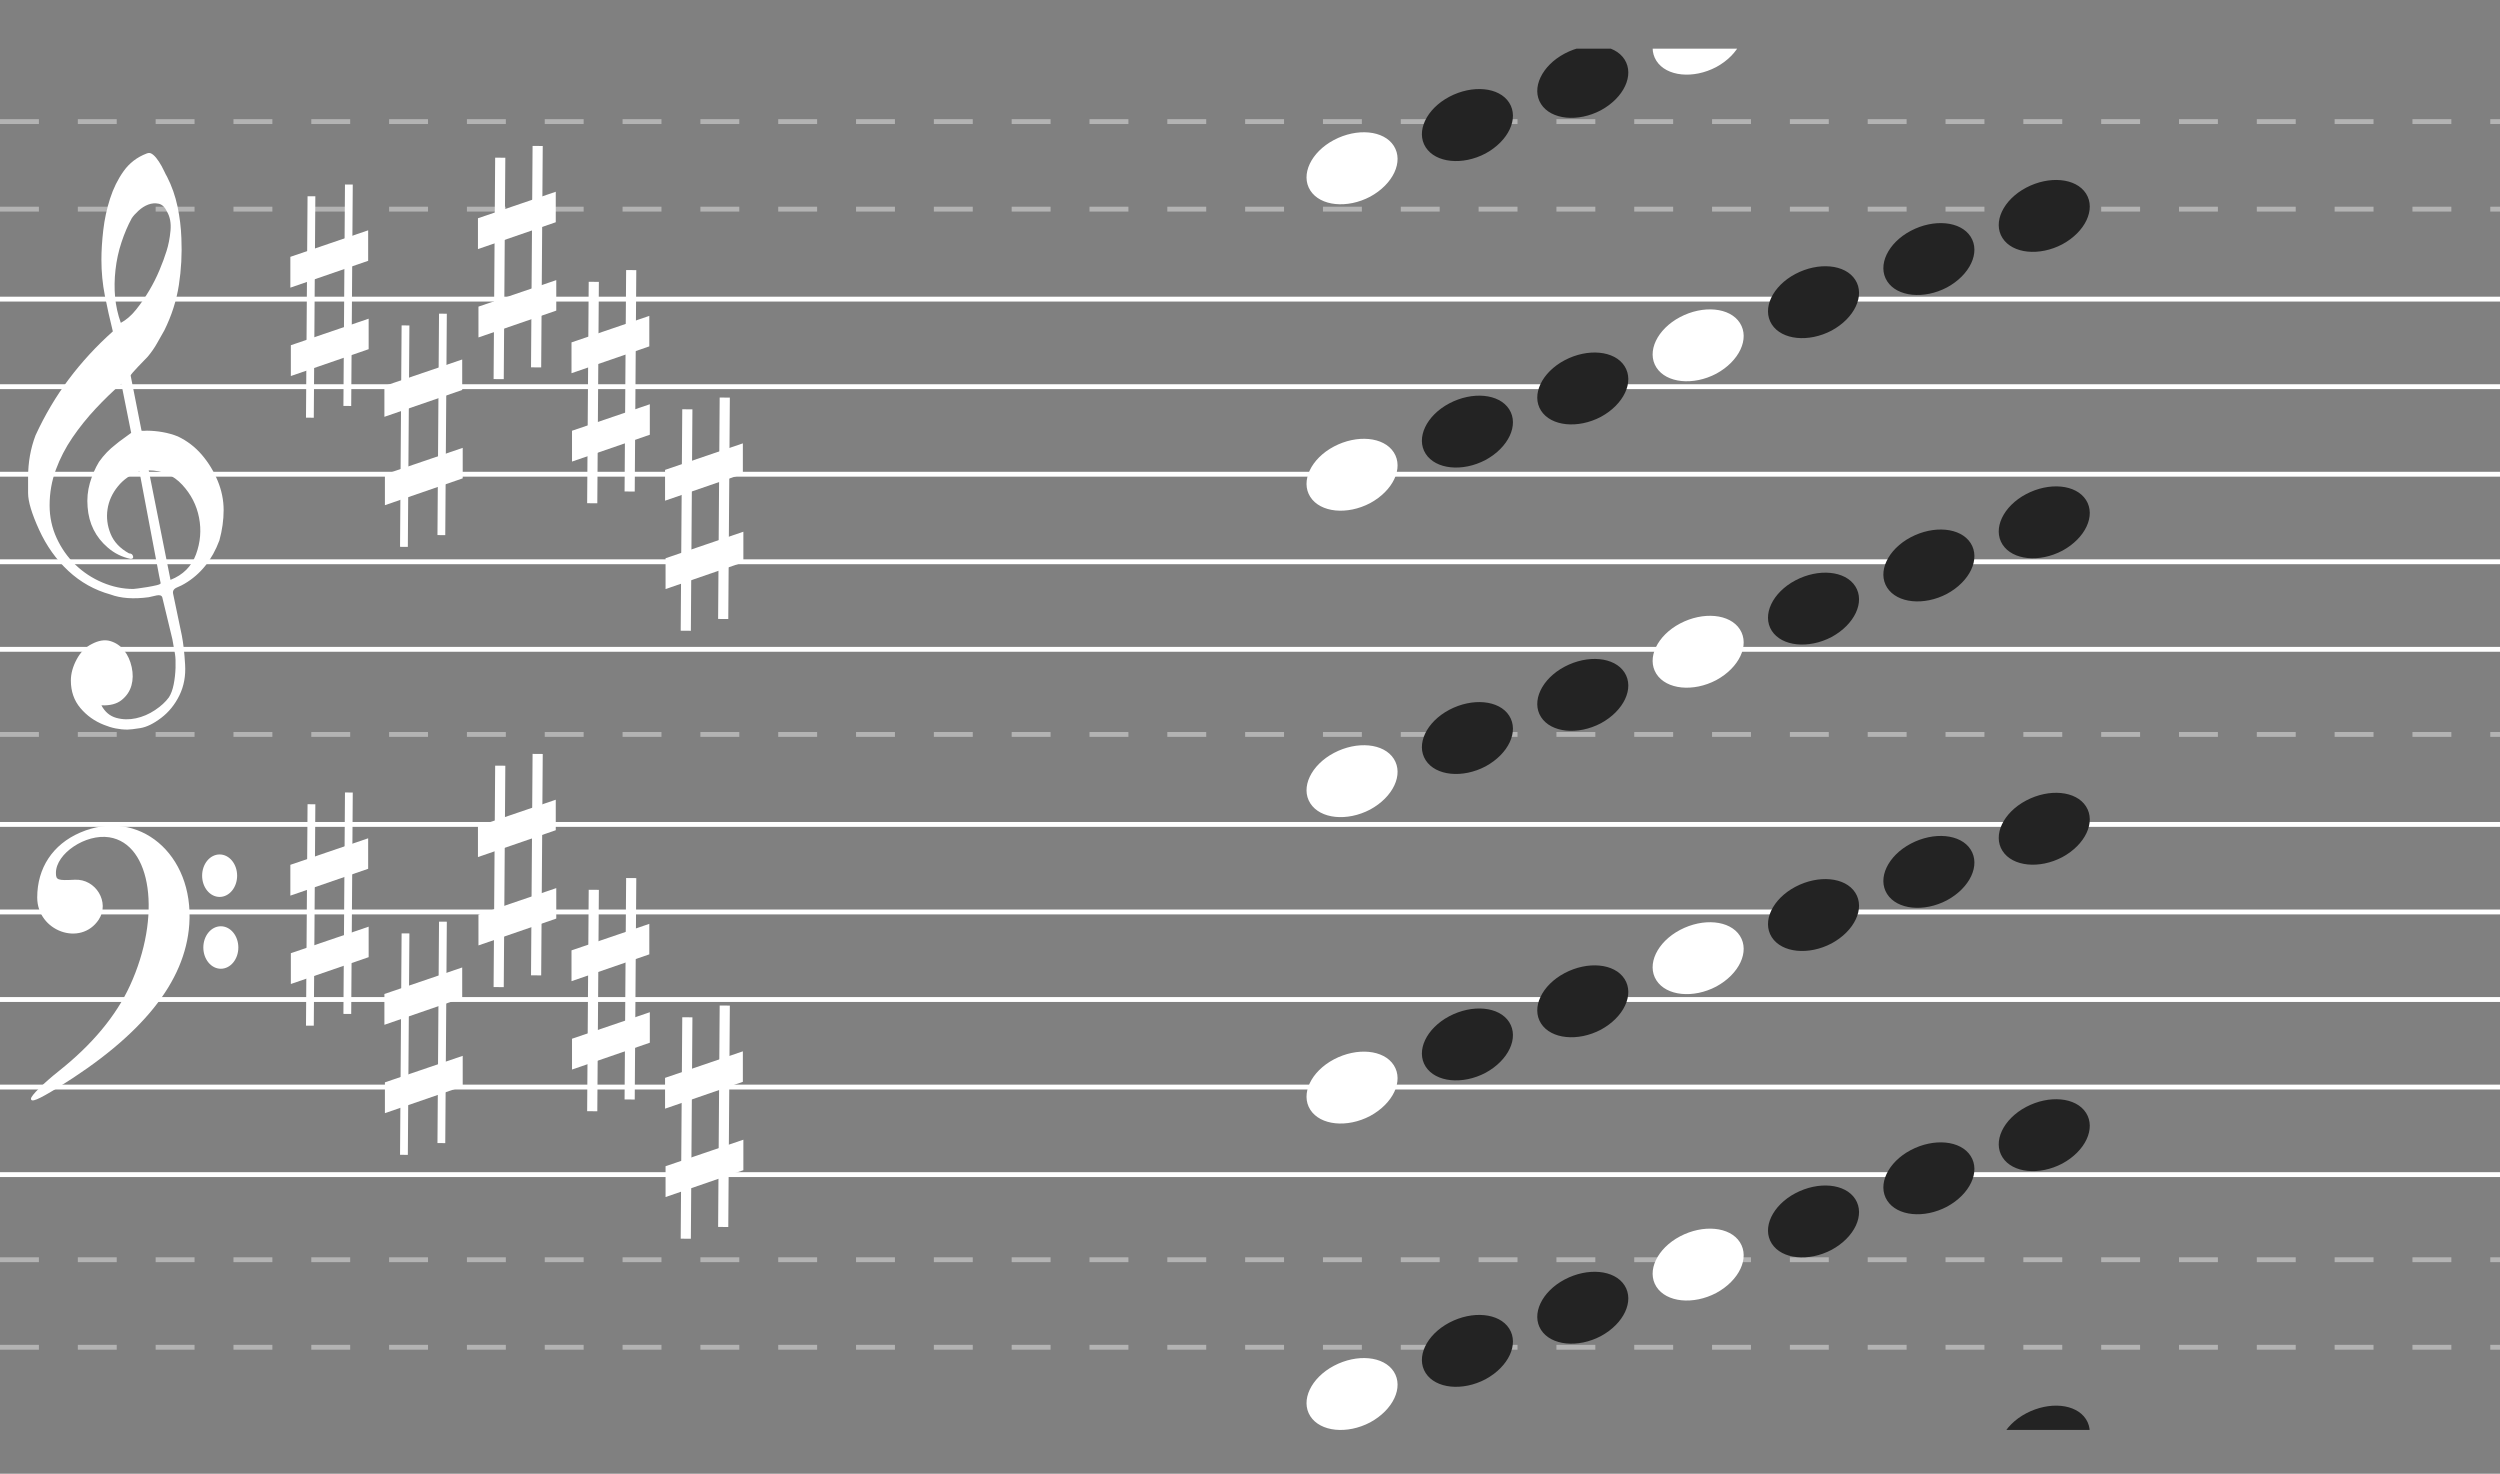 <svg width="514" height="303" viewBox="0 0 514 303" fill="none" xmlns="http://www.w3.org/2000/svg">
<rect x="0" y="0" width="514" height="303" fill="#808080" stroke="none"/>
<line y1="25" x2="514" y2="25" stroke="white" stroke-opacity="0.4" stroke-dasharray="8 8"/>
<line y1="43" x2="514" y2="43" stroke="white" stroke-opacity="0.4" stroke-dasharray="8 8"/>
<path d="M0 61.5H514" stroke="white"/>
<path d="M0 79.5H514" stroke="white"/>
<path d="M0 97.5H514" stroke="white"/>
<path d="M0 115.5H514" stroke="white"/>
<path d="M0 133.5H514" stroke="white"/>
<line x1="4.2447e-08" y1="151" x2="514" y2="151" stroke="white" stroke-opacity="0.4" stroke-dasharray="8 8"/>
<path d="M0 169.5H514" stroke="white"/>
<path d="M0 187.5H514" stroke="white"/>
<path d="M0 205.5H514" stroke="white"/>
<path d="M0 223.5H514" stroke="white"/>
<path d="M0 241.5H514" stroke="white"/>
<line x1="4.2447e-08" y1="259" x2="514" y2="259" stroke="white" stroke-opacity="0.4" stroke-dasharray="8 8"/>
<line x1="4.2447e-08" y1="277" x2="514" y2="277" stroke="white" stroke-opacity="0.4" stroke-dasharray="8 8"/>
<path d="M28.663 96.938C26.878 97.542 25.403 98.562 24.238 99.999C23.073 101.435 22.363 103.004 22.108 104.705C21.853 106.406 22.062 108.088 22.736 109.751C23.41 111.414 24.675 112.756 26.532 113.777C26.969 113.777 27.242 113.966 27.352 114.344C27.461 114.721 27.297 114.91 26.86 114.91C25.076 114.533 23.51 113.758 22.162 112.586C19.649 110.431 18.266 107.654 18.011 104.252C17.865 102.551 18.02 100.907 18.475 99.319C18.93 97.731 19.558 96.276 20.36 94.953C21.343 93.555 22.508 92.345 23.856 91.325C23.928 91.249 24.138 91.079 24.484 90.814C24.83 90.55 25.167 90.304 25.494 90.077C25.822 89.851 26.314 89.491 26.969 89L24.948 78.908C23.164 80.457 21.398 82.168 19.65 84.038C17.901 85.91 16.317 87.885 14.897 89.964C13.477 92.043 12.339 94.245 11.483 96.569C10.627 98.894 10.199 101.341 10.199 103.912C10.199 106.293 10.682 108.532 11.647 110.63C12.612 112.728 13.896 114.552 15.498 116.101C17.1 117.651 18.948 118.87 21.043 119.759C23.137 120.647 25.258 121.091 27.406 121.091C27.48 121.091 27.816 121.053 28.417 120.977C29.018 120.902 29.655 120.808 30.329 120.694C31.003 120.581 31.622 120.458 32.186 120.325C32.75 120.193 33.033 120.051 33.033 119.9L32.705 118.313C31.285 110.866 29.937 103.741 28.663 96.938ZM30.575 96.711L35.054 119.22C37.64 118.199 39.387 116.451 40.298 113.975C41.209 111.5 41.417 108.986 40.926 106.435C40.434 103.883 39.278 101.624 37.457 99.659C35.637 97.693 33.342 96.711 30.575 96.711ZM24.839 66.378C25.968 65.772 27.015 64.866 27.98 63.656C28.945 62.447 29.837 61.152 30.657 59.772C31.476 58.393 32.186 56.985 32.787 55.548C33.388 54.112 33.87 52.808 34.234 51.636C34.635 50.389 34.908 48.99 35.054 47.441C35.2 45.891 34.963 44.587 34.344 43.528C33.907 42.584 33.334 42.036 32.623 41.884C31.913 41.733 31.203 41.789 30.493 42.054C29.783 42.319 29.109 42.744 28.471 43.33C27.834 43.916 27.37 44.435 27.079 44.889C26.277 46.363 25.576 48.007 24.976 49.822C24.375 51.636 23.965 53.517 23.747 55.464C23.528 57.41 23.501 59.281 23.665 61.077C23.828 62.872 24.22 64.639 24.839 66.378ZM23.2 68.135C22.581 65.641 22.035 63.193 21.561 60.792C21.088 58.393 20.851 55.926 20.851 53.394C20.851 51.542 20.979 49.51 21.234 47.299C21.489 45.088 21.953 42.933 22.627 40.835C23.3 38.737 24.229 36.857 25.413 35.194C26.596 33.53 28.171 32.321 30.138 31.565C30.32 31.49 30.502 31.452 30.684 31.452C30.939 31.452 31.239 31.603 31.585 31.905C31.931 32.208 32.295 32.652 32.678 33.238C33.06 33.824 33.397 34.428 33.688 35.052C33.979 35.675 34.198 36.101 34.344 36.328C35.327 38.256 36.046 40.306 36.502 42.479C36.957 44.653 37.221 46.817 37.294 48.971C37.439 52.222 37.266 55.435 36.775 58.61C36.283 61.785 35.291 64.885 33.797 67.908C33.288 68.816 32.769 69.732 32.241 70.658C31.713 71.585 31.085 72.482 30.356 73.351C30.211 73.503 29.947 73.777 29.564 74.173C29.181 74.57 28.79 74.977 28.389 75.392C27.989 75.808 27.634 76.196 27.324 76.554C27.015 76.914 26.86 77.131 26.86 77.207L29.099 88.546C29.114 88.621 30.22 88.546 30.22 88.546C32.357 88.574 34.619 88.933 36.584 89.737C38.477 90.644 40.107 91.891 41.473 93.479C42.838 95.067 43.93 96.853 44.75 98.837C45.569 100.821 45.979 102.834 45.979 104.875C45.979 106.916 45.687 108.995 45.105 111.112C43.612 115.119 41.227 118.086 37.949 120.013C37.585 120.24 37.066 120.496 36.392 120.779C35.719 121.062 35.455 121.507 35.6 122.111C36.474 126.23 37.066 129.063 37.376 130.616C37.685 132.168 37.913 134.172 38.058 136.626C38.204 138.973 37.812 141.083 36.884 142.972C35.955 144.868 34.708 146.407 33.142 147.595C31.576 148.789 30.147 149.483 28.854 149.698C27.561 149.906 26.678 150.006 26.205 150.006C24.566 150.006 22.963 149.684 21.398 149.04C19.467 148.289 17.847 147.137 16.536 145.584C15.225 144.031 14.569 142.142 14.569 139.917C14.569 138.515 14.961 137.077 15.744 135.603C16.527 134.129 17.556 133.07 18.83 132.433C20.25 131.675 21.534 131.467 22.681 131.803C23.828 132.147 24.775 132.791 25.522 133.735C26.268 134.68 26.787 135.825 27.079 137.163C27.37 138.508 27.352 139.76 27.024 140.933C26.696 142.107 26.032 143.101 25.03 143.91C24.029 144.725 22.636 145.09 20.851 145.019C21.58 146.378 22.599 147.237 23.91 147.595C25.221 147.959 26.569 147.981 27.952 147.68C29.337 147.38 30.638 146.822 31.858 146.006C33.078 145.198 34.035 144.318 34.726 143.373C35.163 142.693 35.491 141.806 35.71 140.711C35.928 139.61 36.056 138.472 36.092 137.277C36.128 136.089 36.092 135.159 35.983 134.501C35.873 133.835 35.691 132.805 35.436 131.41C34.344 126.838 33.652 123.961 33.36 122.788C33.215 122.414 32.823 122.291 32.186 122.423C31.549 122.556 31.012 122.679 30.575 122.788C27.443 123.21 24.821 123.017 22.709 122.225C19.431 121.318 16.545 119.701 14.05 117.377C11.556 115.053 9.553 112.237 8.042 108.929C6.53 105.622 5.775 103.108 5.775 101.388C5.775 99.669 5.775 98.582 5.775 98.128C5.775 95.067 6.285 92.194 7.304 89.51C9.234 85.314 11.52 81.459 14.16 77.944C16.8 74.429 19.813 71.159 23.2 68.135Z" fill="white"/>
<path d="M49.003 194.808C49.003 197.22 47.391 199.175 45.404 199.175C43.416 199.175 41.805 197.22 41.805 194.808C41.805 192.396 43.416 190.441 45.404 190.441C47.391 190.441 49.003 192.396 49.003 194.808ZM48.754 180.042C48.754 182.454 47.143 184.409 45.155 184.409C43.168 184.409 41.556 182.454 41.556 180.042C41.556 177.63 43.168 175.675 45.155 175.675C47.143 175.675 48.754 177.63 48.754 180.042ZM6.368 225.885C6.368 225.261 8.96 222.695 12.128 220.182C18.939 214.778 23.857 208.867 26.718 202.646C33.279 188.379 31.2 173.504 22.457 172.146C17.621 171.394 11.498 175.482 11.498 179.461C11.498 180.938 11.824 181.057 15.369 180.873C19.707 180.649 22.642 185.54 20.295 189.082C16.585 194.678 7.651 191.463 7.651 184.532C7.651 178.458 10.842 173.623 16.459 171.189C28.479 165.98 39.92 175.583 38.918 190.04C38.097 201.89 29.19 212.956 11.899 223.611C7.797 226.139 6.368 226.726 6.368 225.885Z" fill="white"/>
<path fill-rule="evenodd" clip-rule="evenodd" d="M62.912 85.871L63.233 40.346L64.835 40.359L64.515 85.884L62.912 85.871Z" fill="white"/>
<path d="M59.799 70.975L75.796 65.523L75.796 71.793L59.799 77.311L59.799 70.975Z" fill="white"/>
<path fill-rule="evenodd" clip-rule="evenodd" d="M70.606 83.457L70.926 37.932L72.529 37.945L72.208 83.47L70.606 83.457Z" fill="white"/>
<path d="M59.696 52.806L75.693 47.354L75.693 53.624L59.696 59.142L59.696 52.806Z" fill="white"/>
<path fill-rule="evenodd" clip-rule="evenodd" d="M82.249 112.427L82.57 66.902L84.173 66.915L83.852 112.44L82.249 112.427Z" fill="white"/>
<path d="M79.136 97.531L95.133 92.079L95.133 98.349L79.136 103.867L79.136 97.531Z" fill="white"/>
<path fill-rule="evenodd" clip-rule="evenodd" d="M89.943 110.013L90.264 64.489L91.867 64.502L91.546 110.026L89.943 110.013Z" fill="white"/>
<path d="M79.033 79.362L95.03 73.91L95.03 80.18L79.033 85.698L79.033 79.362Z" fill="white"/>
<path fill-rule="evenodd" clip-rule="evenodd" d="M101.484 77.939L101.805 32.414L103.894 32.431L103.573 77.956L101.484 77.939Z" fill="white"/>
<path d="M98.371 63.042L114.368 57.591L114.368 63.861L98.371 69.379L98.371 63.042Z" fill="white"/>
<path fill-rule="evenodd" clip-rule="evenodd" d="M109.178 75.525L109.498 30L111.588 30.017L111.267 75.542L109.178 75.525Z" fill="white"/>
<path d="M98.267 44.874L114.265 39.422L114.265 45.692L98.267 51.211L98.267 44.874Z" fill="white"/>
<path fill-rule="evenodd" clip-rule="evenodd" d="M120.718 103.46L121.039 57.936L123.128 57.953L122.807 103.477L120.718 103.46Z" fill="white"/>
<path d="M117.605 88.564L133.602 83.112L133.602 89.382L117.605 94.9L117.605 88.564Z" fill="white"/>
<path fill-rule="evenodd" clip-rule="evenodd" d="M128.412 101.046L128.732 55.522L130.821 55.539L130.501 101.063L128.412 101.046Z" fill="white"/>
<path d="M117.501 70.395L133.498 64.944L133.498 71.214L117.501 76.732L117.501 70.395Z" fill="white"/>
<path fill-rule="evenodd" clip-rule="evenodd" d="M139.952 129.671L140.272 84.146L142.362 84.163L142.041 129.688L139.952 129.671Z" fill="white"/>
<path d="M136.839 114.774L152.836 109.323L152.836 115.593L136.839 121.111L136.839 114.774Z" fill="white"/>
<path fill-rule="evenodd" clip-rule="evenodd" d="M147.646 127.256L147.966 81.732L150.056 81.749L149.735 127.274L147.646 127.256Z" fill="white"/>
<path d="M136.735 96.606L152.732 91.154L152.732 97.424L136.735 102.942L136.735 96.606Z" fill="white"/>
<path fill-rule="evenodd" clip-rule="evenodd" d="M62.912 210.871L63.233 165.346L64.835 165.359L64.515 210.884L62.912 210.871Z" fill="white"/>
<path d="M59.799 195.975L75.796 190.523L75.796 196.793L59.799 202.311L59.799 195.975Z" fill="white"/>
<path fill-rule="evenodd" clip-rule="evenodd" d="M70.606 208.457L70.926 162.932L72.529 162.945L72.208 208.47L70.606 208.457Z" fill="white"/>
<path d="M59.696 177.806L75.693 172.354L75.693 178.624L59.696 184.142L59.696 177.806Z" fill="white"/>
<path fill-rule="evenodd" clip-rule="evenodd" d="M82.249 237.427L82.57 191.902L84.173 191.915L83.852 237.44L82.249 237.427Z" fill="white"/>
<path d="M79.136 222.531L95.133 217.079L95.133 223.349L79.136 228.867L79.136 222.531Z" fill="white"/>
<path fill-rule="evenodd" clip-rule="evenodd" d="M89.943 235.013L90.264 189.489L91.867 189.502L91.546 235.026L89.943 235.013Z" fill="white"/>
<path d="M79.033 204.362L95.03 198.91L95.03 205.18L79.033 210.699L79.033 204.362Z" fill="white"/>
<path fill-rule="evenodd" clip-rule="evenodd" d="M101.484 202.939L101.805 157.414L103.894 157.431L103.573 202.956L101.484 202.939Z" fill="white"/>
<path d="M98.371 188.042L114.368 182.591L114.368 188.861L98.371 194.379L98.371 188.042Z" fill="white"/>
<path fill-rule="evenodd" clip-rule="evenodd" d="M109.178 200.525L109.498 155L111.588 155.017L111.267 200.542L109.178 200.525Z" fill="white"/>
<path d="M98.267 169.874L114.265 164.422L114.265 170.692L98.267 176.21L98.267 169.874Z" fill="white"/>
<path fill-rule="evenodd" clip-rule="evenodd" d="M120.718 228.46L121.039 182.936L123.128 182.953L122.807 228.477L120.718 228.46Z" fill="white"/>
<path d="M117.605 213.564L133.602 208.112L133.602 214.382L117.605 219.9L117.605 213.564Z" fill="white"/>
<path fill-rule="evenodd" clip-rule="evenodd" d="M128.412 226.046L128.732 180.522L130.821 180.539L130.501 226.063L128.412 226.046Z" fill="white"/>
<path d="M117.501 195.396L133.498 189.944L133.498 196.214L117.501 201.732L117.501 195.396Z" fill="white"/>
<path fill-rule="evenodd" clip-rule="evenodd" d="M139.952 254.671L140.272 209.146L142.362 209.163L142.041 254.688L139.952 254.671Z" fill="white"/>
<path d="M136.839 239.774L152.836 234.323L152.836 240.593L136.839 246.111L136.839 239.774Z" fill="white"/>
<path fill-rule="evenodd" clip-rule="evenodd" d="M147.646 252.256L147.966 206.732L150.056 206.749L149.735 252.274L147.646 252.256Z" fill="white"/>
<path d="M136.735 221.606L152.732 216.154L152.732 222.424L136.735 227.942L136.735 221.606Z" fill="white"/>
<g clip-path="url(#clip0_25_9787)">
<path d="M269.396 39.158C267.333 35.923 269.544 31.274 274.26 28.78C278.977 26.287 284.504 26.759 286.568 29.993C288.631 33.228 286.42 37.877 281.704 40.438C276.987 42.932 271.46 42.392 269.396 39.158Z" fill="white"/>
<path d="M293.116 30.273C291.052 27.039 293.263 22.389 297.98 19.896C302.696 17.402 308.223 17.874 310.287 21.109C312.35 24.343 310.14 28.993 305.423 31.554C300.706 34.047 295.179 33.508 293.116 30.273Z" fill="#232323"/>
<path d="M316.835 21.389C314.772 18.154 316.983 13.505 321.699 11.011C326.416 8.518 331.943 8.99 334.006 12.224C336.07 15.459 333.859 20.108 329.142 22.669C324.426 25.163 318.899 24.623 316.835 21.389Z" fill="#232323"/>
<path d="M340.555 12.504C338.491 9.27 340.702 4.62 345.419 2.126C350.135 -0.367 355.662 0.105 357.726 3.339C359.789 6.574 357.579 11.224 352.862 13.784C348.145 16.278 342.618 15.739 340.555 12.504Z" fill="white"/>
<path d="M269.396 102.163C267.333 98.933 269.544 94.292 274.26 91.802C278.977 89.313 284.504 89.784 286.568 93.013C288.631 96.243 286.42 100.884 281.704 103.441C276.987 105.93 271.46 105.392 269.396 102.163Z" fill="white"/>
<path d="M293.116 93.293C291.052 90.064 293.263 85.422 297.98 82.933C302.696 80.444 308.223 80.915 310.287 84.144C312.35 87.373 310.14 92.015 305.423 94.571C300.706 97.061 295.179 96.522 293.116 93.293Z" fill="#232323"/>
<path d="M316.835 84.424C314.772 81.194 316.983 76.553 321.699 74.063C326.416 71.574 331.943 72.045 334.006 75.274C336.07 78.504 333.859 83.145 329.142 85.702C324.426 88.191 318.899 87.653 316.835 84.424Z" fill="#232323"/>
<path d="M340.555 75.554C338.491 72.325 340.702 67.683 345.419 65.194C350.135 62.705 355.662 63.176 357.726 66.405C359.789 69.634 357.579 74.276 352.862 76.832C348.145 79.321 342.618 78.783 340.555 75.554Z" fill="white"/>
<path d="M364.274 66.684C362.211 63.455 364.421 58.813 369.138 56.324C373.855 53.835 379.382 54.306 381.445 57.535C383.509 60.764 381.298 65.406 376.581 67.963C371.865 70.452 366.338 69.913 364.274 66.684Z" fill="#232323"/>
<path d="M387.994 57.815C385.93 54.586 388.141 49.944 392.858 47.455C397.574 44.966 403.101 45.437 405.165 48.666C407.228 51.895 405.018 56.537 400.301 59.093C395.584 61.582 390.057 61.044 387.994 57.815Z" fill="#232323"/>
<path d="M411.713 48.945C409.65 45.716 411.86 41.074 416.577 38.585C421.294 36.096 426.821 36.567 428.884 39.796C430.948 43.025 428.737 47.667 424.02 50.223C419.304 52.713 413.777 52.174 411.713 48.945Z" fill="#232323"/>
<path d="M269.396 165.163C267.333 161.933 269.544 157.292 274.26 154.802C278.977 152.313 284.504 152.784 286.568 156.013C288.631 159.242 286.42 163.884 281.704 166.441C276.987 168.93 271.46 168.392 269.396 165.163Z" fill="white"/>
<path d="M293.116 156.293C291.052 153.064 293.263 148.422 297.98 145.933C302.696 143.444 308.223 143.915 310.287 147.144C312.35 150.373 310.14 155.015 305.423 157.571C300.706 160.06 295.179 159.522 293.116 156.293Z" fill="#232323"/>
<path d="M316.835 147.424C314.772 144.194 316.983 139.553 321.699 137.063C326.416 134.574 331.943 135.045 334.006 138.274C336.07 141.503 333.859 146.145 329.142 148.702C324.426 151.191 318.899 150.653 316.835 147.424Z" fill="#232323"/>
<path d="M340.555 138.554C338.491 135.325 340.702 130.683 345.419 128.194C350.135 125.705 355.662 126.176 357.726 129.405C359.789 132.634 357.579 137.276 352.862 139.832C348.145 142.321 342.618 141.783 340.555 138.554Z" fill="white"/>
<path d="M364.274 129.684C362.211 126.455 364.421 121.813 369.138 119.324C373.855 116.835 379.382 117.306 381.445 120.535C383.509 123.764 381.298 128.406 376.581 130.962C371.865 133.452 366.338 132.913 364.274 129.684Z" fill="#232323"/>
<path d="M387.994 120.815C385.93 117.586 388.141 112.944 392.858 110.455C397.574 107.966 403.101 108.437 405.165 111.666C407.228 114.895 405.018 119.537 400.301 122.093C395.584 124.582 390.057 124.044 387.994 120.815Z" fill="#232323"/>
<path d="M411.713 111.945C409.65 108.716 411.86 104.074 416.577 101.585C421.294 99.096 426.821 99.567 428.884 102.796C430.948 106.025 428.737 110.667 424.02 113.223C419.304 115.713 413.777 115.174 411.713 111.945Z" fill="#232323"/>
<path d="M269.396 228.163C267.333 224.933 269.544 220.292 274.26 217.802C278.977 215.313 284.504 215.784 286.568 219.013C288.631 222.242 286.42 226.884 281.704 229.441C276.987 231.93 271.46 231.392 269.396 228.163Z" fill="white"/>
<path d="M293.116 219.293C291.052 216.064 293.263 211.422 297.98 208.933C302.696 206.444 308.223 206.915 310.287 210.144C312.35 213.373 310.14 218.015 305.423 220.571C300.706 223.06 295.179 222.522 293.116 219.293Z" fill="#232323"/>
<path d="M316.835 210.424C314.772 207.194 316.983 202.553 321.699 200.063C326.416 197.574 331.943 198.045 334.006 201.274C336.07 204.503 333.859 209.145 329.142 211.702C324.426 214.191 318.899 213.653 316.835 210.424Z" fill="#232323"/>
<path d="M340.555 201.554C338.491 198.325 340.702 193.683 345.419 191.194C350.135 188.705 355.662 189.176 357.726 192.405C359.789 195.634 357.579 200.276 352.862 202.832C348.145 205.321 342.618 204.783 340.555 201.554Z" fill="white"/>
<path d="M364.274 192.684C362.211 189.455 364.421 184.813 369.138 182.324C373.855 179.835 379.382 180.306 381.445 183.535C383.509 186.764 381.298 191.406 376.581 193.962C371.865 196.452 366.338 195.913 364.274 192.684Z" fill="#232323"/>
<path d="M387.994 183.815C385.93 180.586 388.141 175.944 392.858 173.455C397.574 170.966 403.101 171.437 405.165 174.666C407.228 177.895 405.018 182.537 400.301 185.093C395.584 187.582 390.057 187.044 387.994 183.815Z" fill="#232323"/>
<path d="M411.713 174.945C409.65 171.716 411.86 167.074 416.577 164.585C421.294 162.096 426.821 162.567 428.884 165.796C430.948 169.025 428.737 173.667 424.02 176.223C419.304 178.713 413.777 178.174 411.713 174.945Z" fill="#232323"/>
<path d="M269.396 291.163C267.333 287.933 269.544 283.292 274.26 280.802C278.977 278.313 284.504 278.784 286.568 282.013C288.631 285.242 286.42 289.884 281.704 292.441C276.987 294.93 271.46 294.392 269.396 291.163Z" fill="white"/>
<path d="M293.116 282.293C291.052 279.064 293.263 274.422 297.98 271.933C302.696 269.444 308.223 269.915 310.287 273.144C312.35 276.373 310.14 281.015 305.423 283.571C300.706 286.06 295.179 285.522 293.116 282.293Z" fill="#232323"/>
<path d="M316.835 273.424C314.772 270.194 316.983 265.553 321.699 263.063C326.416 260.574 331.943 261.045 334.006 264.274C336.07 267.503 333.859 272.145 329.142 274.702C324.426 277.191 318.899 276.653 316.835 273.424Z" fill="#232323"/>
<path d="M340.555 264.554C338.491 261.325 340.702 256.683 345.419 254.194C350.135 251.705 355.662 252.176 357.726 255.405C359.789 258.634 357.579 263.276 352.862 265.832C348.145 268.321 342.618 267.783 340.555 264.554Z" fill="white"/>
<path d="M364.274 255.684C362.211 252.455 364.421 247.813 369.138 245.324C373.855 242.835 379.382 243.306 381.445 246.535C383.509 249.764 381.298 254.406 376.581 256.962C371.865 259.452 366.338 258.913 364.274 255.684Z" fill="#232323"/>
<path d="M387.994 246.815C385.93 243.586 388.141 238.944 392.858 236.455C397.574 233.966 403.101 234.437 405.165 237.666C407.228 240.895 405.018 245.537 400.301 248.093C395.584 250.582 390.057 250.044 387.994 246.815Z" fill="#232323"/>
<path d="M411.713 237.945C409.65 234.716 411.86 230.074 416.577 227.585C421.294 225.096 426.821 225.567 428.884 228.796C430.948 232.025 428.737 236.667 424.02 239.223C419.304 241.713 413.777 241.174 411.713 237.945Z" fill="#232323"/>
<path d="M411.713 300.945C409.65 297.716 411.86 293.074 416.577 290.585C421.294 288.096 426.821 288.567 428.884 291.796C430.948 295.025 428.737 299.667 424.02 302.223C419.304 304.713 413.777 304.174 411.713 300.945Z" fill="#232323"/>
</g>
<defs>
<clipPath id="clip0_25_9787">
<rect width="306" height="284" fill="white" transform="translate(208 10)"/>
</clipPath>
</defs>
</svg>
